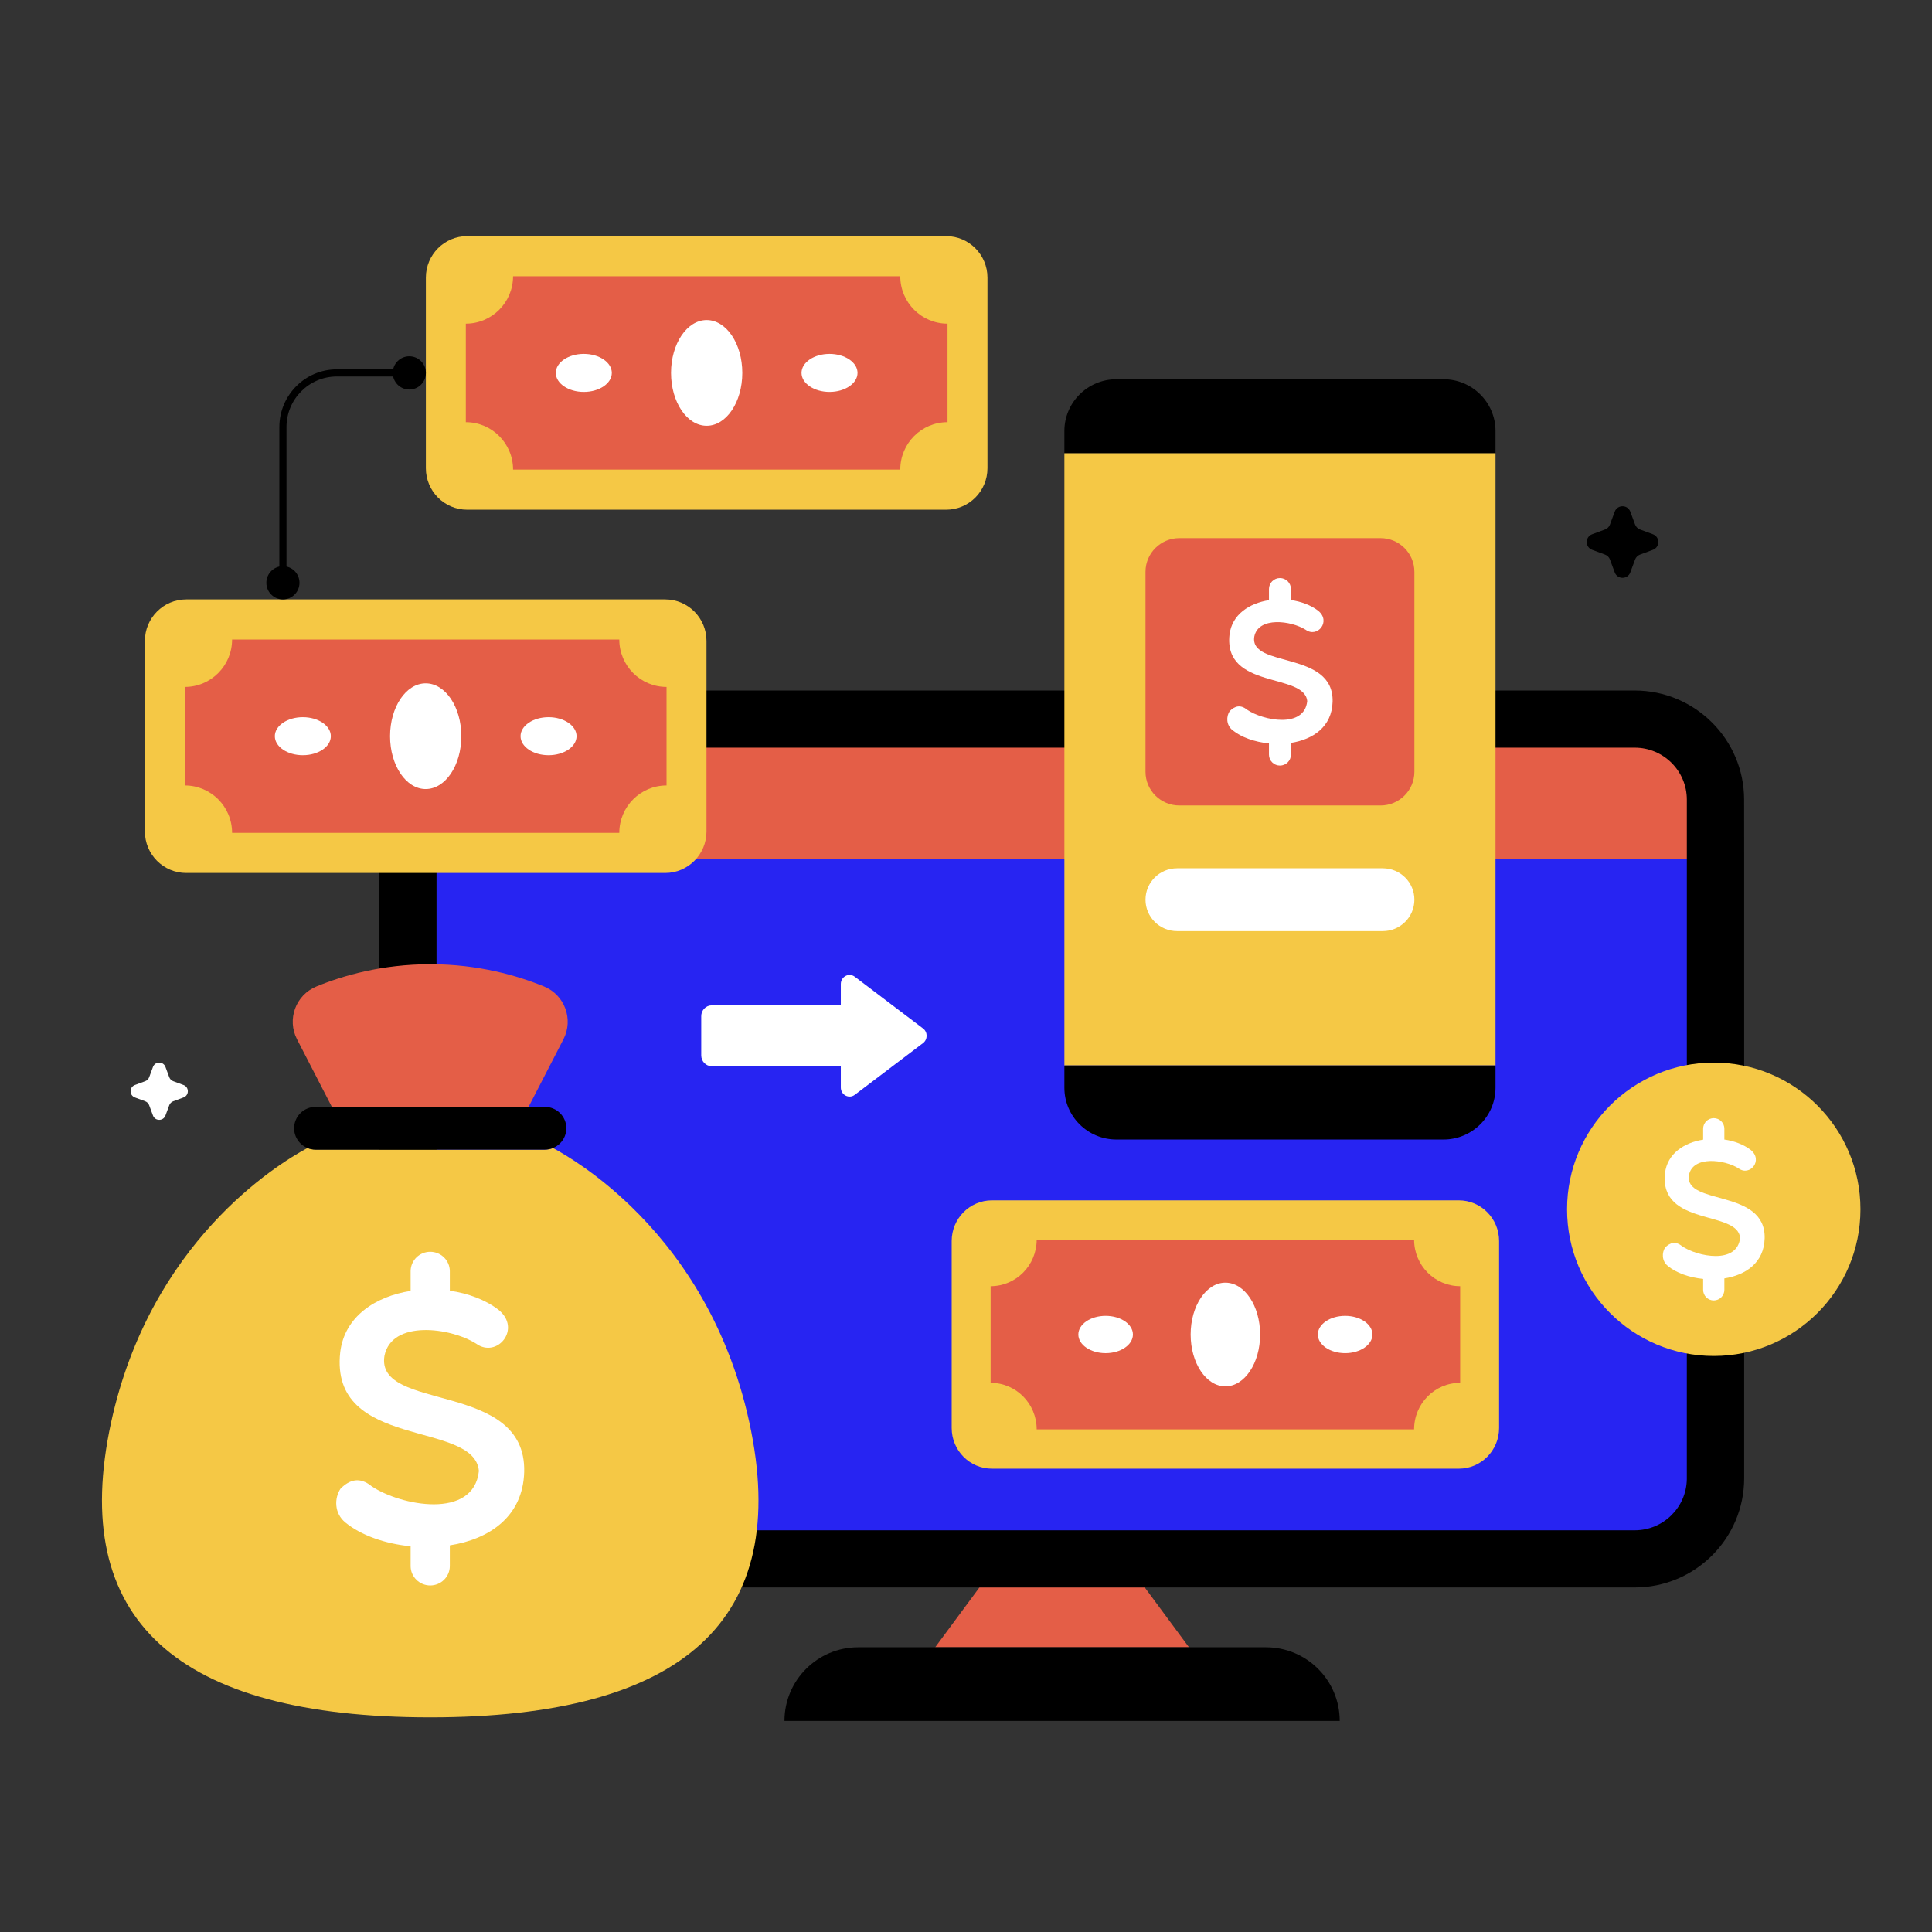 <svg width="3000" height="3000" viewBox="0 0 3000 3000" fill="none" xmlns="http://www.w3.org/2000/svg">
<rect x="0" y="0" width="3000" height="3000" fill="#333333" stroke="none"/>
<g clip-path="url(#clip0_1_526)">
<path d="M1846.23 2557.85H1452.19L1520.83 2464.99H1777.6L1846.23 2557.85Z" fill="#E45E47"/>
<path d="M2080.31 2672.22H1218.12C1218.12 2609.07 1269.42 2557.87 1332.72 2557.87H1965.71C2029.02 2557.87 2080.31 2609.07 2080.31 2672.22ZM758.766 2464.97C665.1 2464.97 588.889 2388.95 588.889 2295.52V1241.67C588.889 1148.24 665.1 1072.22 758.766 1072.22H2538.37C2632.04 1072.22 2708.24 1148.24 2708.24 1241.67L2708.33 1333.9V2295.52C2708.33 2388.95 2632.12 2464.97 2538.45 2464.97H758.766V2464.97Z" fill="black"/>
<path d="M2619.33 1333.88L2619.29 2296.88C2618.58 2340.83 2582.63 2376.23 2538.41 2376.23H758.73C714.039 2376.23 677.844 2340.09 677.844 2295.51V1333.88H2619.33Z" fill="#2724F2"/>
<path d="M2619.31 1241.65V1333.89H677.84V1241.65C677.84 1197.09 714.057 1160.96 758.733 1160.96H2538.41C2583.09 1160.96 2619.31 1197.09 2619.31 1241.65Z" fill="#E45E47"/>
<path d="M803.519 1270.07C816.055 1270.07 826.217 1259.93 826.217 1247.42C826.217 1234.92 816.055 1224.78 803.519 1224.78C790.983 1224.78 780.82 1234.92 780.82 1247.42C780.82 1259.93 790.983 1270.07 803.519 1270.07Z" fill="white"/>
<path d="M916.927 1270.07C929.463 1270.07 939.625 1259.93 939.625 1247.42C939.625 1234.92 929.463 1224.78 916.927 1224.78C904.391 1224.78 894.229 1234.92 894.229 1247.42C894.229 1259.93 904.391 1270.07 916.927 1270.07Z" fill="white"/>
<path d="M1030.33 1270.07C1042.87 1270.07 1053.03 1259.93 1053.03 1247.42C1053.03 1234.92 1042.87 1224.78 1030.33 1224.78C1017.8 1224.78 1007.63 1234.92 1007.63 1247.42C1007.63 1259.93 1017.8 1270.07 1030.33 1270.07Z" fill="white"/>
</g>
<g clip-path="url(#clip1_1_526)">
<path d="M439.329 910.508C437.861 910.508 436.454 909.922 435.416 908.881C434.378 907.839 433.795 906.426 433.795 904.953V663.123C433.795 613.71 473.844 573.511 523.073 573.511H635.58C637.048 573.511 638.456 574.096 639.494 575.138C640.532 576.18 641.115 577.593 641.115 579.066C641.115 580.539 640.532 581.952 639.494 582.994C638.456 584.036 637.048 584.621 635.58 584.621H523.073C479.947 584.621 444.863 619.839 444.863 663.123V904.953C444.863 906.426 444.28 907.839 443.242 908.881C442.205 909.922 440.797 910.508 439.329 910.508Z" fill="black"/>
<path d="M725.464 791.461H1469.17C1504.6 791.461 1533.33 762.624 1533.33 727.053V431.074C1533.33 395.504 1504.61 366.667 1469.17 366.667H725.464C690.027 366.667 661.297 395.504 661.297 431.074V727.053C661.297 762.624 690.027 791.461 725.464 791.461Z" fill="#F5C845"/>
<path d="M1471.31 502.57V655.561C1430.79 655.561 1397.94 688.539 1397.94 729.201H796.69C796.69 688.539 763.835 655.561 723.324 655.561V502.57C763.835 502.57 796.69 469.592 796.69 428.93H1397.94C1397.94 469.592 1430.79 502.57 1471.31 502.57Z" fill="#E45E47"/>
<path d="M1097.32 661.138C1127.88 661.138 1152.65 624.392 1152.65 579.062C1152.65 533.733 1127.88 496.986 1097.32 496.986C1066.76 496.986 1041.99 533.733 1041.99 579.062C1041.99 624.392 1066.76 661.138 1097.32 661.138Z" fill="white"/>
<path d="M1288.09 608.592C1312.1 608.592 1331.57 595.371 1331.57 579.062C1331.57 562.753 1312.1 549.532 1288.09 549.532C1264.08 549.532 1244.61 562.753 1244.61 579.062C1244.61 595.371 1264.08 608.592 1288.09 608.592Z" fill="white"/>
<path d="M906.541 608.592C930.553 608.592 950.018 595.371 950.018 579.062C950.018 562.753 930.553 549.532 906.541 549.532C882.53 549.532 863.064 562.753 863.064 579.062C863.064 595.371 882.53 608.592 906.541 608.592Z" fill="white"/>
<path d="M289.168 1355.56H1032.87C1068.31 1355.56 1097.04 1326.72 1097.04 1291.15V995.169C1097.04 959.599 1068.31 930.761 1032.87 930.761H289.168C253.73 930.761 225 959.599 225 995.169V1291.15C225 1326.72 253.73 1355.56 289.168 1355.56Z" fill="#F5C845"/>
<path d="M1035.01 1066.66V1219.66C994.498 1219.66 961.643 1252.63 961.643 1293.3H360.393C360.393 1252.63 327.538 1219.66 287.027 1219.66V1066.66C327.538 1066.66 360.393 1033.69 360.393 993.025H961.643C961.643 1033.69 994.498 1066.66 1035.01 1066.66Z" fill="#E45E47"/>
<path d="M661.021 1225.24C691.579 1225.24 716.352 1188.49 716.352 1143.16C716.352 1097.83 691.579 1061.08 661.021 1061.08C630.462 1061.08 605.689 1097.83 605.689 1143.16C605.689 1188.49 630.462 1225.24 661.021 1225.24Z" fill="white"/>
<path d="M851.793 1172.69C875.805 1172.69 895.27 1159.47 895.27 1143.16C895.27 1126.85 875.805 1113.63 851.793 1113.63C827.782 1113.63 808.316 1126.85 808.316 1143.16C808.316 1159.47 827.782 1172.69 851.793 1172.69Z" fill="white"/>
<path d="M470.245 1172.69C494.256 1172.69 513.721 1159.47 513.721 1143.16C513.721 1126.85 494.256 1113.63 470.245 1113.63C446.233 1113.63 426.768 1126.85 426.768 1143.16C426.768 1159.47 446.233 1172.69 470.245 1172.69Z" fill="white"/>
<path d="M635.585 604.874C649.787 604.874 661.301 593.318 661.301 579.062C661.301 564.806 649.787 553.25 635.585 553.25C621.382 553.25 609.869 564.806 609.869 579.062C609.869 593.318 621.382 604.874 635.585 604.874Z" fill="black"/>
<path d="M439.329 930.765C453.531 930.765 465.045 919.208 465.045 904.953C465.045 890.697 453.531 879.141 439.329 879.141C425.127 879.141 413.613 890.697 413.613 904.953C413.613 919.208 425.127 930.765 439.329 930.765Z" fill="black"/>
</g>
<g clip-path="url(#clip2_1_526)">
<path d="M2661.11 2105.56C2786.91 2105.56 2888.89 2003.58 2888.89 1877.78C2888.89 1751.98 2786.91 1650 2661.11 1650C2535.31 1650 2433.33 1751.98 2433.33 1877.78C2433.33 2003.58 2535.31 2105.56 2661.11 2105.56Z" fill="#F5C845"/>
<path d="M2622.63 1824.53C2628.78 1794.06 2678.01 1800.5 2699.7 1814.28C2717.29 1827.17 2738.38 1801.67 2718.46 1785.56C2707.39 1777.06 2692.92 1771.67 2677.6 1769.47V1752.73C2677.6 1750.56 2677.17 1748.42 2676.34 1746.42C2675.51 1744.42 2674.3 1742.6 2672.77 1741.07C2671.24 1739.54 2669.42 1738.33 2667.42 1737.5C2665.42 1736.67 2663.28 1736.24 2661.11 1736.24C2658.95 1736.24 2656.8 1736.67 2654.8 1737.5C2652.8 1738.33 2650.99 1739.54 2649.46 1741.07C2647.92 1742.6 2646.71 1744.42 2645.88 1746.42C2645.05 1748.42 2644.63 1750.56 2644.63 1752.73V1769.64C2614.99 1774.29 2589 1791.35 2585.41 1821.6C2576.33 1904.83 2698.23 1878.75 2702.05 1922.12C2697.65 1963.73 2635.81 1951.42 2611.79 1935.01C2601.82 1926.81 2593.33 1929.45 2585.7 1937.06C2580.43 1944.97 2580.14 1957.87 2589.81 1965.78C2602.94 1976.64 2623.2 1983.74 2644.63 1985.89V2002.83C2644.63 2005 2645.05 2007.14 2645.88 2009.14C2646.71 2011.14 2647.92 2012.96 2649.46 2014.49C2650.99 2016.02 2652.8 2017.23 2654.8 2018.06C2656.8 2018.89 2658.95 2019.32 2661.11 2019.32C2663.28 2019.32 2665.42 2018.89 2667.42 2018.06C2669.42 2017.23 2671.24 2016.02 2672.77 2014.49C2674.3 2012.96 2675.51 2011.14 2676.34 2009.14C2677.17 2007.14 2677.6 2005 2677.6 2002.83V1985.09C2710.63 1979.92 2739.1 1960.89 2740.14 1923C2742.19 1845.05 2614.71 1872.59 2622.63 1824.53V1824.53Z" fill="white"/>
</g>
<g clip-path="url(#clip3_1_526)">
<path d="M2531.56 794.548L2538.95 814.522C2539.6 816.27 2540.62 817.857 2541.94 819.175C2543.25 820.492 2544.84 821.509 2546.59 822.155L2566.56 829.548C2577.81 833.711 2577.81 849.622 2566.56 853.785L2546.59 861.177C2544.84 861.824 2543.25 862.84 2541.94 864.158C2540.62 865.476 2539.6 867.063 2538.95 868.811L2531.56 888.785C2527.4 900.033 2511.49 900.033 2507.32 888.785L2499.93 868.811C2499.29 867.063 2498.27 865.476 2496.95 864.158C2495.63 862.84 2494.05 861.824 2492.3 861.177L2472.32 853.785C2461.08 849.622 2461.08 833.711 2472.32 829.548L2492.3 822.155C2494.05 821.509 2495.63 820.492 2496.95 819.175C2498.27 817.857 2499.29 816.27 2499.93 814.522L2507.32 794.548C2511.49 783.3 2527.4 783.3 2531.56 794.548V794.548Z" fill="black"/>
</g>
<g clip-path="url(#clip4_1_526)">
<path d="M668.069 2666.67C275.16 2666.67 105.702 2515.62 172.558 2208.54C233.403 1929.06 429.721 1808.24 477.433 1782.6C481.444 1784.26 485.748 1785.11 490.093 1785.09H846.012C850.361 1785.09 854.669 1784.25 858.696 1782.62C879.176 1793.64 927.016 1822.2 979.769 1873.26C1049.95 1941.22 1128.8 2049.04 1163.55 2208.54C1230.41 2515.62 1061 2666.67 668.069 2666.67V2666.67Z" fill="#F5C845"/>
<path d="M874.936 1613.73L820.792 1718.71H515.315L461.195 1613.73C445.283 1582.93 459.086 1545.08 491.259 1531.82C532.222 1515 593.243 1497.22 668.068 1497.22C742.892 1497.22 803.885 1515 844.848 1531.82C877.045 1545.08 890.8 1582.93 874.936 1613.73Z" fill="#E45E47"/>
<path d="M846.013 1785.1H490.102C481.24 1785.1 472.742 1781.6 466.476 1775.38C460.21 1769.15 456.689 1760.71 456.689 1751.91C456.689 1743.11 460.21 1734.67 466.476 1728.45C472.742 1722.22 481.24 1718.73 490.102 1718.73H846.013C854.874 1718.73 863.373 1722.22 869.639 1728.45C875.905 1734.67 879.425 1743.11 879.425 1751.91C879.425 1760.71 875.905 1769.15 869.639 1775.38C863.373 1781.6 854.874 1785.1 846.013 1785.1V1785.1Z" fill="black"/>
<path d="M597.006 2105.19C608.37 2049.3 699.267 2061.12 739.3 2086.38C771.765 2110.02 810.715 2063.27 773.927 2033.72C753.495 2018.13 726.768 2008.26 698.489 2004.21V1973.51C698.359 1965.58 695.096 1958.02 689.403 1952.45C683.71 1946.89 676.043 1943.77 668.056 1943.77C660.07 1943.77 652.403 1946.89 646.71 1952.45C641.017 1958.02 637.754 1965.58 637.624 1973.51V2004.52C582.914 2013.06 534.914 2044.33 528.293 2099.81C511.523 2252.43 736.597 2204.6 743.631 2284.14C735.514 2360.44 621.351 2337.87 576.987 2307.77C558.589 2292.73 542.902 2297.57 528.834 2311.54C519.094 2326.04 518.556 2349.69 536.409 2364.2C560.662 2384.1 598.064 2397.13 637.624 2401.06V2432.13C637.754 2440.06 641.017 2447.62 646.71 2453.18C652.403 2458.75 660.07 2461.87 668.056 2461.87C676.043 2461.87 683.71 2458.75 689.403 2453.18C695.096 2447.62 698.359 2440.06 698.489 2432.13V2399.59C759.47 2390.11 812.035 2355.22 813.964 2285.74C817.749 2142.8 582.397 2193.32 597.006 2105.19V2105.19Z" fill="white"/>
</g>
<g clip-path="url(#clip5_1_526)">
<path d="M1540.32 2280.56H2265.23C2299.77 2280.56 2327.78 2252.27 2327.78 2217.38V1927.06C2327.78 1892.17 2299.77 1863.89 2265.23 1863.89H1540.32C1505.78 1863.89 1477.78 1892.17 1477.78 1927.06V2217.38C1477.78 2252.27 1505.78 2280.56 1540.32 2280.56V2280.56Z" fill="#F5C845"/>
<path d="M2267.32 1997.19V2147.26C2227.83 2147.26 2195.81 2179.6 2195.81 2219.49H1609.75C1609.75 2179.6 1577.72 2147.26 1538.24 2147.26V1997.19C1577.72 1997.19 1609.75 1964.85 1609.75 1924.96H2195.81C2195.81 1964.85 2227.83 1997.19 2267.32 1997.19V1997.19Z" fill="#E45E47"/>
<path d="M1902.78 2152.73C1932.56 2152.73 1956.71 2116.68 1956.71 2072.22C1956.71 2027.76 1932.56 1991.72 1902.78 1991.72C1872.99 1991.72 1848.84 2027.76 1848.84 2072.22C1848.84 2116.68 1872.99 2152.73 1902.78 2152.73Z" fill="white"/>
<path d="M2088.73 2101.19C2112.13 2101.19 2131.11 2088.22 2131.11 2072.22C2131.11 2056.23 2112.13 2043.26 2088.73 2043.26C2065.32 2043.26 2046.35 2056.23 2046.35 2072.22C2046.35 2088.22 2065.32 2101.19 2088.73 2101.19Z" fill="white"/>
<path d="M1716.82 2101.19C1740.23 2101.19 1759.2 2088.22 1759.2 2072.22C1759.2 2056.23 1740.23 2043.26 1716.82 2043.26C1693.42 2043.26 1674.45 2056.23 1674.45 2072.22C1674.45 2088.22 1693.42 2101.19 1716.82 2101.19Z" fill="white"/>
</g>
<g clip-path="url(#clip6_1_526)">
<path d="M256.916 1656.75L262.83 1672.73C263.347 1674.13 264.16 1675.4 265.214 1676.45C266.269 1677.51 267.538 1678.32 268.937 1678.84L284.916 1684.75C293.914 1688.08 293.914 1700.81 284.916 1704.14L268.937 1710.05C267.538 1710.57 266.269 1711.38 265.214 1712.44C264.16 1713.49 263.347 1714.76 262.83 1716.16L256.916 1732.14C253.585 1741.14 240.857 1741.14 237.526 1732.14L231.612 1716.16C231.095 1714.76 230.282 1713.49 229.228 1712.44C228.174 1711.38 226.904 1710.57 225.505 1710.05L209.526 1704.14C200.528 1700.81 200.528 1688.08 209.526 1684.75L225.505 1678.84C226.904 1678.32 228.174 1677.51 229.228 1676.45C230.282 1675.4 231.095 1674.13 231.612 1672.73L237.526 1656.75C240.857 1647.75 253.585 1647.75 256.916 1656.75V1656.75Z" fill="white"/>
</g>
<g clip-path="url(#clip7_1_526)">
<path d="M2322.22 669.251V703.831H1652.78V669.251C1652.78 624.903 1688.95 588.889 1733.62 588.889H2241.38C2285.98 588.889 2322.22 624.903 2322.22 669.251V669.251Z" fill="black"/>
<path d="M1652.78 703.831H2322.22V1654.48H1652.78V703.831Z" fill="#F5C845"/>
<path d="M2322.22 1654.48V1689.06C2322.22 1733.45 2285.97 1769.44 2241.38 1769.44H1733.62C1688.95 1769.44 1652.78 1733.45 1652.78 1689.06V1654.48H2322.22Z" fill="black"/>
<path d="M1778.74 1397.04C1778.74 1423.97 1800.7 1445.81 1827.78 1445.81H2147.22C2174.31 1445.81 2196.26 1423.98 2196.26 1397.04C2196.26 1370.11 2174.31 1348.28 2147.22 1348.28H1827.78C1800.7 1348.28 1778.74 1370.11 1778.74 1397.04V1397.04Z" fill="white"/>
<path d="M2143.64 1250.75H1831.36C1802.3 1250.75 1778.74 1227.33 1778.74 1198.43V887.927C1778.74 859.029 1802.3 835.601 1831.36 835.601H2143.64C2172.7 835.601 2196.26 859.029 2196.26 887.927V1198.43C2196.26 1227.33 2172.7 1250.75 2143.64 1250.75Z" fill="#E45E47"/>
<path d="M1947.69 988.406C1954.06 957.056 2004.99 963.688 2027.42 977.854C2045.61 991.12 2067.44 964.895 2046.83 948.314C2035.38 939.569 2020.4 934.033 2004.56 931.765V914.543C2004.56 910.046 2002.76 905.733 1999.56 902.553C1996.36 899.373 1992.02 897.586 1987.5 897.586C1982.98 897.586 1978.64 899.373 1975.44 902.553C1972.24 905.733 1970.45 910.046 1970.45 914.543V931.936C1939.79 936.726 1912.9 954.272 1909.19 985.392C1899.79 1071 2025.91 1044.18 2029.85 1088.79C2025.3 1131.59 1961.33 1118.93 1936.47 1102.05C1926.16 1093.61 1917.37 1096.33 1909.49 1104.17C1904.03 1112.3 1903.73 1125.57 1913.73 1133.71C1927.32 1144.87 1948.28 1152.18 1970.45 1154.39V1171.81C1970.45 1176.31 1972.24 1180.63 1975.44 1183.81C1978.64 1186.99 1982.98 1188.77 1987.5 1188.77C1992.02 1188.77 1996.36 1186.99 1999.56 1183.81C2002.76 1180.63 2004.56 1176.31 2004.56 1171.81V1153.57C2038.73 1148.25 2068.18 1128.67 2069.26 1089.69C2071.38 1009.51 1939.5 1037.84 1947.69 988.406V988.406Z" fill="white"/>
</g>
<g clip-path="url(#clip8_1_526)">
<path d="M1305.62 1688.69V1655.56H1105.11C1100.81 1655.56 1096.68 1653.8 1093.64 1650.65C1090.6 1647.51 1088.89 1643.25 1088.89 1638.81V1577.86C1088.89 1575.66 1089.31 1573.48 1090.12 1571.45C1090.94 1569.42 1092.13 1567.57 1093.64 1566.01C1096.68 1562.87 1100.81 1561.11 1105.11 1561.11H1305.62V1527.98C1305.62 1516.46 1318.3 1509.82 1327.29 1516.64L1433.33 1597C1440.74 1602.61 1440.74 1614.06 1433.33 1619.68L1327.29 1700.03C1318.3 1706.84 1305.62 1700.21 1305.62 1688.69V1688.69Z" fill="white"/>
</g>
<defs>
<clipPath id="clip0_1_526">
<rect width="2119.44" height="1600" fill="white" transform="translate(588.889 1072.22)"/>
</clipPath>
<clipPath id="clip1_1_526">
<rect width="1308.33" height="988.889" fill="white" transform="translate(225 366.667)"/>
</clipPath>
<clipPath id="clip2_1_526">
<rect width="455.556" height="455.556" fill="white" transform="translate(2433.33 1650)"/>
</clipPath>
<clipPath id="clip3_1_526">
<rect width="111.111" height="111.111" fill="white" transform="translate(2463.89 786.111)"/>
</clipPath>
<clipPath id="clip4_1_526">
<rect width="1019.44" height="1169.44" fill="white" transform="translate(158.334 1497.22)"/>
</clipPath>
<clipPath id="clip5_1_526">
<rect width="850" height="416.667" fill="white" transform="translate(1477.78 1863.89)"/>
</clipPath>
<clipPath id="clip6_1_526">
<rect width="88.889" height="88.889" fill="white" transform="translate(202.777 1650)"/>
</clipPath>
<clipPath id="clip7_1_526">
<rect width="669.444" height="1180.56" fill="white" transform="translate(1652.78 588.889)"/>
</clipPath>
<clipPath id="clip8_1_526">
<rect width="350" height="188.889" fill="white" transform="translate(1088.89 1513.89)"/>
</clipPath>
</defs>
</svg>
